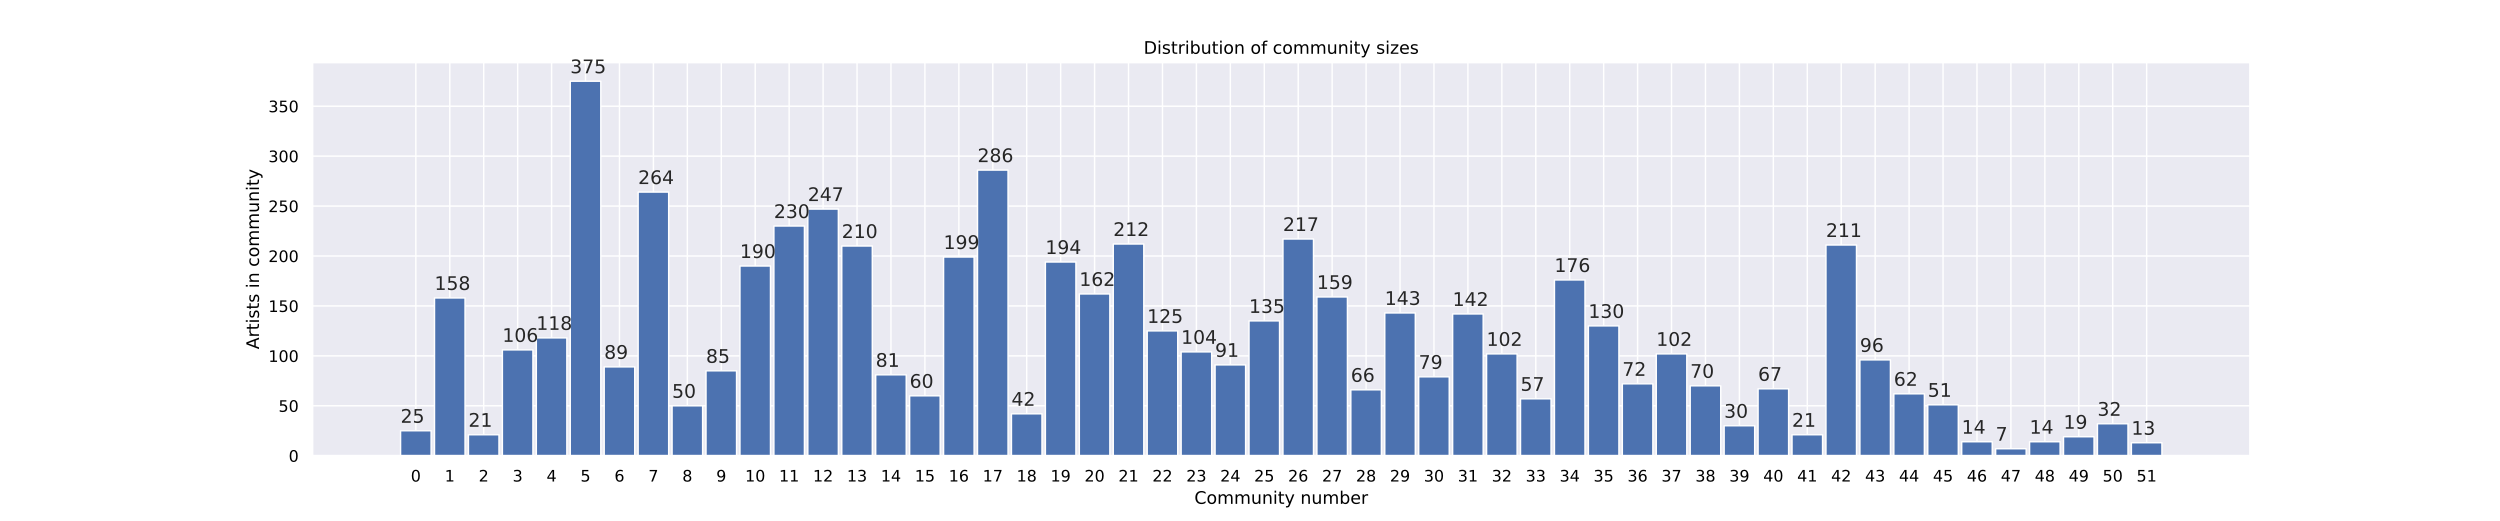 <?xml version="1.0" encoding="utf-8" standalone="no"?>
<!DOCTYPE svg PUBLIC "-//W3C//DTD SVG 1.1//EN"
  "http://www.w3.org/Graphics/SVG/1.1/DTD/svg11.dtd">
<!-- Created with matplotlib (https://matplotlib.org/) -->
<svg height="360pt" version="1.1" viewBox="0 0 1728 360" width="1728pt" xmlns="http://www.w3.org/2000/svg" xmlns:xlink="http://www.w3.org/1999/xlink">
 <defs>
  <style type="text/css">*{stroke-linecap:butt;stroke-linejoin:round;}</style>
 </defs>
 <g id="figure_1">
  <g id="patch_1">
   <path d="M 0 360 
L 1728 360 
L 1728 0 
L 0 0 
z
" style="fill:#ffffff;"/>
  </g>
  <g id="axes_1">
   <g id="patch_2">
    <path d="M 216 315 
L 1555.2 315 
L 1555.2 43.2 
L 216 43.2 
z
" style="fill:#eaeaf2;"/>
   </g>
   <g id="matplotlib.axis_1">
    <g id="xtick_1">
     <g id="line2d_1">
      <path clip-path="url(#p8383656004)" d="M 287.429 315 
L 287.429 43.2 
" style="fill:none;stroke:#ffffff;stroke-linecap:round;"/>
     </g>
     <g id="text_1">
      <!-- 0 -->
      <g transform="translate(283.929 332.858)scale(0.11 -0.11)">
       <defs>
        <path d="M 31.781 66.406 
Q 24.172 66.406 20.328 58.906 
Q 16.5 51.422 16.5 36.375 
Q 16.5 21.391 20.328 13.891 
Q 24.172 6.391 31.781 6.391 
Q 39.453 6.391 43.281 13.891 
Q 47.125 21.391 47.125 36.375 
Q 47.125 51.422 43.281 58.906 
Q 39.453 66.406 31.781 66.406 
z
M 31.781 74.219 
Q 44.047 74.219 50.516 64.516 
Q 56.984 54.828 56.984 36.375 
Q 56.984 17.969 50.516 8.266 
Q 44.047 -1.422 31.781 -1.422 
Q 19.531 -1.422 13.062 8.266 
Q 6.594 17.969 6.594 36.375 
Q 6.594 54.828 13.062 64.516 
Q 19.531 74.219 31.781 74.219 
z
" id="DejaVuSans-48"/>
       </defs>
       <use xlink:href="#DejaVuSans-48"/>
      </g>
     </g>
    </g>
    <g id="xtick_2">
     <g id="line2d_2">
      <path clip-path="url(#p8383656004)" d="M 310.886 315 
L 310.886 43.2 
" style="fill:none;stroke:#ffffff;stroke-linecap:round;"/>
     </g>
     <g id="text_2">
      <!-- 1 -->
      <g transform="translate(307.387 332.858)scale(0.11 -0.11)">
       <defs>
        <path d="M 12.406 8.297 
L 28.516 8.297 
L 28.516 63.922 
L 10.984 60.406 
L 10.984 69.391 
L 28.422 72.906 
L 38.281 72.906 
L 38.281 8.297 
L 54.391 8.297 
L 54.391 0 
L 12.406 0 
z
" id="DejaVuSans-49"/>
       </defs>
       <use xlink:href="#DejaVuSans-49"/>
      </g>
     </g>
    </g>
    <g id="xtick_3">
     <g id="line2d_3">
      <path clip-path="url(#p8383656004)" d="M 334.344 315 
L 334.344 43.2 
" style="fill:none;stroke:#ffffff;stroke-linecap:round;"/>
     </g>
     <g id="text_3">
      <!-- 2 -->
      <g transform="translate(330.845 332.858)scale(0.11 -0.11)">
       <defs>
        <path d="M 19.188 8.297 
L 53.609 8.297 
L 53.609 0 
L 7.328 0 
L 7.328 8.297 
Q 12.938 14.109 22.625 23.891 
Q 32.328 33.688 34.812 36.531 
Q 39.547 41.844 41.422 45.531 
Q 43.312 49.219 43.312 52.781 
Q 43.312 58.594 39.234 62.25 
Q 35.156 65.922 28.609 65.922 
Q 23.969 65.922 18.812 64.312 
Q 13.672 62.703 7.812 59.422 
L 7.812 69.391 
Q 13.766 71.781 18.938 73 
Q 24.125 74.219 28.422 74.219 
Q 39.75 74.219 46.484 68.547 
Q 53.219 62.891 53.219 53.422 
Q 53.219 48.922 51.531 44.891 
Q 49.859 40.875 45.406 35.406 
Q 44.188 33.984 37.641 27.219 
Q 31.109 20.453 19.188 8.297 
z
" id="DejaVuSans-50"/>
       </defs>
       <use xlink:href="#DejaVuSans-50"/>
      </g>
     </g>
    </g>
    <g id="xtick_4">
     <g id="line2d_4">
      <path clip-path="url(#p8383656004)" d="M 357.802 315 
L 357.802 43.2 
" style="fill:none;stroke:#ffffff;stroke-linecap:round;"/>
     </g>
     <g id="text_4">
      <!-- 3 -->
      <g transform="translate(354.302 332.858)scale(0.11 -0.11)">
       <defs>
        <path d="M 40.578 39.312 
Q 47.656 37.797 51.625 33 
Q 55.609 28.219 55.609 21.188 
Q 55.609 10.406 48.188 4.484 
Q 40.766 -1.422 27.094 -1.422 
Q 22.516 -1.422 17.656 -0.516 
Q 12.797 0.391 7.625 2.203 
L 7.625 11.719 
Q 11.719 9.328 16.594 8.109 
Q 21.484 6.891 26.812 6.891 
Q 36.078 6.891 40.938 10.547 
Q 45.797 14.203 45.797 21.188 
Q 45.797 27.641 41.281 31.266 
Q 36.766 34.906 28.719 34.906 
L 20.219 34.906 
L 20.219 43.016 
L 29.109 43.016 
Q 36.375 43.016 40.234 45.922 
Q 44.094 48.828 44.094 54.297 
Q 44.094 59.906 40.109 62.906 
Q 36.141 65.922 28.719 65.922 
Q 24.656 65.922 20.016 65.031 
Q 15.375 64.156 9.812 62.312 
L 9.812 71.094 
Q 15.438 72.656 20.344 73.438 
Q 25.25 74.219 29.594 74.219 
Q 40.828 74.219 47.359 69.109 
Q 53.906 64.016 53.906 55.328 
Q 53.906 49.266 50.438 45.094 
Q 46.969 40.922 40.578 39.312 
z
" id="DejaVuSans-51"/>
       </defs>
       <use xlink:href="#DejaVuSans-51"/>
      </g>
     </g>
    </g>
    <g id="xtick_5">
     <g id="line2d_5">
      <path clip-path="url(#p8383656004)" d="M 381.259 315 
L 381.259 43.2 
" style="fill:none;stroke:#ffffff;stroke-linecap:round;"/>
     </g>
     <g id="text_5">
      <!-- 4 -->
      <g transform="translate(377.76 332.858)scale(0.11 -0.11)">
       <defs>
        <path d="M 37.797 64.312 
L 12.891 25.391 
L 37.797 25.391 
z
M 35.203 72.906 
L 47.609 72.906 
L 47.609 25.391 
L 58.016 25.391 
L 58.016 17.188 
L 47.609 17.188 
L 47.609 0 
L 37.797 0 
L 37.797 17.188 
L 4.891 17.188 
L 4.891 26.703 
z
" id="DejaVuSans-52"/>
       </defs>
       <use xlink:href="#DejaVuSans-52"/>
      </g>
     </g>
    </g>
    <g id="xtick_6">
     <g id="line2d_6">
      <path clip-path="url(#p8383656004)" d="M 404.717 315 
L 404.717 43.2 
" style="fill:none;stroke:#ffffff;stroke-linecap:round;"/>
     </g>
     <g id="text_6">
      <!-- 5 -->
      <g transform="translate(401.218 332.858)scale(0.11 -0.11)">
       <defs>
        <path d="M 10.797 72.906 
L 49.516 72.906 
L 49.516 64.594 
L 19.828 64.594 
L 19.828 46.734 
Q 21.969 47.469 24.109 47.828 
Q 26.266 48.188 28.422 48.188 
Q 40.625 48.188 47.75 41.5 
Q 54.891 34.812 54.891 23.391 
Q 54.891 11.625 47.562 5.094 
Q 40.234 -1.422 26.906 -1.422 
Q 22.312 -1.422 17.547 -0.641 
Q 12.797 0.141 7.719 1.703 
L 7.719 11.625 
Q 12.109 9.234 16.797 8.062 
Q 21.484 6.891 26.703 6.891 
Q 35.156 6.891 40.078 11.328 
Q 45.016 15.766 45.016 23.391 
Q 45.016 31 40.078 35.438 
Q 35.156 39.891 26.703 39.891 
Q 22.75 39.891 18.812 39.016 
Q 14.891 38.141 10.797 36.281 
z
" id="DejaVuSans-53"/>
       </defs>
       <use xlink:href="#DejaVuSans-53"/>
      </g>
     </g>
    </g>
    <g id="xtick_7">
     <g id="line2d_7">
      <path clip-path="url(#p8383656004)" d="M 428.175 315 
L 428.175 43.2 
" style="fill:none;stroke:#ffffff;stroke-linecap:round;"/>
     </g>
     <g id="text_7">
      <!-- 6 -->
      <g transform="translate(424.676 332.858)scale(0.11 -0.11)">
       <defs>
        <path d="M 33.016 40.375 
Q 26.375 40.375 22.484 35.828 
Q 18.609 31.297 18.609 23.391 
Q 18.609 15.531 22.484 10.953 
Q 26.375 6.391 33.016 6.391 
Q 39.656 6.391 43.531 10.953 
Q 47.406 15.531 47.406 23.391 
Q 47.406 31.297 43.531 35.828 
Q 39.656 40.375 33.016 40.375 
z
M 52.594 71.297 
L 52.594 62.312 
Q 48.875 64.062 45.094 64.984 
Q 41.312 65.922 37.594 65.922 
Q 27.828 65.922 22.672 59.328 
Q 17.531 52.734 16.797 39.406 
Q 19.672 43.656 24.016 45.922 
Q 28.375 48.188 33.594 48.188 
Q 44.578 48.188 50.953 41.516 
Q 57.328 34.859 57.328 23.391 
Q 57.328 12.156 50.688 5.359 
Q 44.047 -1.422 33.016 -1.422 
Q 20.359 -1.422 13.672 8.266 
Q 6.984 17.969 6.984 36.375 
Q 6.984 53.656 15.188 63.938 
Q 23.391 74.219 37.203 74.219 
Q 40.922 74.219 44.703 73.484 
Q 48.484 72.75 52.594 71.297 
z
" id="DejaVuSans-54"/>
       </defs>
       <use xlink:href="#DejaVuSans-54"/>
      </g>
     </g>
    </g>
    <g id="xtick_8">
     <g id="line2d_8">
      <path clip-path="url(#p8383656004)" d="M 451.633 315 
L 451.633 43.2 
" style="fill:none;stroke:#ffffff;stroke-linecap:round;"/>
     </g>
     <g id="text_8">
      <!-- 7 -->
      <g transform="translate(448.133 332.858)scale(0.11 -0.11)">
       <defs>
        <path d="M 8.203 72.906 
L 55.078 72.906 
L 55.078 68.703 
L 28.609 0 
L 18.312 0 
L 43.219 64.594 
L 8.203 64.594 
z
" id="DejaVuSans-55"/>
       </defs>
       <use xlink:href="#DejaVuSans-55"/>
      </g>
     </g>
    </g>
    <g id="xtick_9">
     <g id="line2d_9">
      <path clip-path="url(#p8383656004)" d="M 475.09 315 
L 475.09 43.2 
" style="fill:none;stroke:#ffffff;stroke-linecap:round;"/>
     </g>
     <g id="text_9">
      <!-- 8 -->
      <g transform="translate(471.591 332.858)scale(0.11 -0.11)">
       <defs>
        <path d="M 31.781 34.625 
Q 24.75 34.625 20.719 30.859 
Q 16.703 27.094 16.703 20.516 
Q 16.703 13.922 20.719 10.156 
Q 24.75 6.391 31.781 6.391 
Q 38.812 6.391 42.859 10.172 
Q 46.922 13.969 46.922 20.516 
Q 46.922 27.094 42.891 30.859 
Q 38.875 34.625 31.781 34.625 
z
M 21.922 38.812 
Q 15.578 40.375 12.031 44.719 
Q 8.5 49.078 8.5 55.328 
Q 8.5 64.062 14.719 69.141 
Q 20.953 74.219 31.781 74.219 
Q 42.672 74.219 48.875 69.141 
Q 55.078 64.062 55.078 55.328 
Q 55.078 49.078 51.531 44.719 
Q 48 40.375 41.703 38.812 
Q 48.828 37.156 52.797 32.312 
Q 56.781 27.484 56.781 20.516 
Q 56.781 9.906 50.312 4.234 
Q 43.844 -1.422 31.781 -1.422 
Q 19.734 -1.422 13.25 4.234 
Q 6.781 9.906 6.781 20.516 
Q 6.781 27.484 10.781 32.312 
Q 14.797 37.156 21.922 38.812 
z
M 18.312 54.391 
Q 18.312 48.734 21.844 45.562 
Q 25.391 42.391 31.781 42.391 
Q 38.141 42.391 41.719 45.562 
Q 45.312 48.734 45.312 54.391 
Q 45.312 60.062 41.719 63.234 
Q 38.141 66.406 31.781 66.406 
Q 25.391 66.406 21.844 63.234 
Q 18.312 60.062 18.312 54.391 
z
" id="DejaVuSans-56"/>
       </defs>
       <use xlink:href="#DejaVuSans-56"/>
      </g>
     </g>
    </g>
    <g id="xtick_10">
     <g id="line2d_10">
      <path clip-path="url(#p8383656004)" d="M 498.548 315 
L 498.548 43.2 
" style="fill:none;stroke:#ffffff;stroke-linecap:round;"/>
     </g>
     <g id="text_10">
      <!-- 9 -->
      <g transform="translate(495.049 332.858)scale(0.11 -0.11)">
       <defs>
        <path d="M 10.984 1.516 
L 10.984 10.5 
Q 14.703 8.734 18.5 7.812 
Q 22.312 6.891 25.984 6.891 
Q 35.75 6.891 40.891 13.453 
Q 46.047 20.016 46.781 33.406 
Q 43.953 29.203 39.594 26.953 
Q 35.25 24.703 29.984 24.703 
Q 19.047 24.703 12.672 31.312 
Q 6.297 37.938 6.297 49.422 
Q 6.297 60.641 12.938 67.422 
Q 19.578 74.219 30.609 74.219 
Q 43.266 74.219 49.922 64.516 
Q 56.594 54.828 56.594 36.375 
Q 56.594 19.141 48.406 8.859 
Q 40.234 -1.422 26.422 -1.422 
Q 22.703 -1.422 18.891 -0.688 
Q 15.094 0.047 10.984 1.516 
z
M 30.609 32.422 
Q 37.25 32.422 41.125 36.953 
Q 45.016 41.5 45.016 49.422 
Q 45.016 57.281 41.125 61.844 
Q 37.25 66.406 30.609 66.406 
Q 23.969 66.406 20.094 61.844 
Q 16.219 57.281 16.219 49.422 
Q 16.219 41.5 20.094 36.953 
Q 23.969 32.422 30.609 32.422 
z
" id="DejaVuSans-57"/>
       </defs>
       <use xlink:href="#DejaVuSans-57"/>
      </g>
     </g>
    </g>
    <g id="xtick_11">
     <g id="line2d_11">
      <path clip-path="url(#p8383656004)" d="M 522.006 315 
L 522.006 43.2 
" style="fill:none;stroke:#ffffff;stroke-linecap:round;"/>
     </g>
     <g id="text_11">
      <!-- 10 -->
      <g transform="translate(515.007 332.858)scale(0.11 -0.11)">
       <use xlink:href="#DejaVuSans-49"/>
       <use x="63.623" xlink:href="#DejaVuSans-48"/>
      </g>
     </g>
    </g>
    <g id="xtick_12">
     <g id="line2d_12">
      <path clip-path="url(#p8383656004)" d="M 545.463 315 
L 545.463 43.2 
" style="fill:none;stroke:#ffffff;stroke-linecap:round;"/>
     </g>
     <g id="text_12">
      <!-- 11 -->
      <g transform="translate(538.465 332.858)scale(0.11 -0.11)">
       <use xlink:href="#DejaVuSans-49"/>
       <use x="63.623" xlink:href="#DejaVuSans-49"/>
      </g>
     </g>
    </g>
    <g id="xtick_13">
     <g id="line2d_13">
      <path clip-path="url(#p8383656004)" d="M 568.921 315 
L 568.921 43.2 
" style="fill:none;stroke:#ffffff;stroke-linecap:round;"/>
     </g>
     <g id="text_13">
      <!-- 12 -->
      <g transform="translate(561.922 332.858)scale(0.11 -0.11)">
       <use xlink:href="#DejaVuSans-49"/>
       <use x="63.623" xlink:href="#DejaVuSans-50"/>
      </g>
     </g>
    </g>
    <g id="xtick_14">
     <g id="line2d_14">
      <path clip-path="url(#p8383656004)" d="M 592.379 315 
L 592.379 43.2 
" style="fill:none;stroke:#ffffff;stroke-linecap:round;"/>
     </g>
     <g id="text_14">
      <!-- 13 -->
      <g transform="translate(585.38 332.858)scale(0.11 -0.11)">
       <use xlink:href="#DejaVuSans-49"/>
       <use x="63.623" xlink:href="#DejaVuSans-51"/>
      </g>
     </g>
    </g>
    <g id="xtick_15">
     <g id="line2d_15">
      <path clip-path="url(#p8383656004)" d="M 615.836 315 
L 615.836 43.2 
" style="fill:none;stroke:#ffffff;stroke-linecap:round;"/>
     </g>
     <g id="text_15">
      <!-- 14 -->
      <g transform="translate(608.838 332.858)scale(0.11 -0.11)">
       <use xlink:href="#DejaVuSans-49"/>
       <use x="63.623" xlink:href="#DejaVuSans-52"/>
      </g>
     </g>
    </g>
    <g id="xtick_16">
     <g id="line2d_16">
      <path clip-path="url(#p8383656004)" d="M 639.294 315 
L 639.294 43.2 
" style="fill:none;stroke:#ffffff;stroke-linecap:round;"/>
     </g>
     <g id="text_16">
      <!-- 15 -->
      <g transform="translate(632.295 332.858)scale(0.11 -0.11)">
       <use xlink:href="#DejaVuSans-49"/>
       <use x="63.623" xlink:href="#DejaVuSans-53"/>
      </g>
     </g>
    </g>
    <g id="xtick_17">
     <g id="line2d_17">
      <path clip-path="url(#p8383656004)" d="M 662.752 315 
L 662.752 43.2 
" style="fill:none;stroke:#ffffff;stroke-linecap:round;"/>
     </g>
     <g id="text_17">
      <!-- 16 -->
      <g transform="translate(655.753 332.858)scale(0.11 -0.11)">
       <use xlink:href="#DejaVuSans-49"/>
       <use x="63.623" xlink:href="#DejaVuSans-54"/>
      </g>
     </g>
    </g>
    <g id="xtick_18">
     <g id="line2d_18">
      <path clip-path="url(#p8383656004)" d="M 686.21 315 
L 686.21 43.2 
" style="fill:none;stroke:#ffffff;stroke-linecap:round;"/>
     </g>
     <g id="text_18">
      <!-- 17 -->
      <g transform="translate(679.211 332.858)scale(0.11 -0.11)">
       <use xlink:href="#DejaVuSans-49"/>
       <use x="63.623" xlink:href="#DejaVuSans-55"/>
      </g>
     </g>
    </g>
    <g id="xtick_19">
     <g id="line2d_19">
      <path clip-path="url(#p8383656004)" d="M 709.667 315 
L 709.667 43.2 
" style="fill:none;stroke:#ffffff;stroke-linecap:round;"/>
     </g>
     <g id="text_19">
      <!-- 18 -->
      <g transform="translate(702.669 332.858)scale(0.11 -0.11)">
       <use xlink:href="#DejaVuSans-49"/>
       <use x="63.623" xlink:href="#DejaVuSans-56"/>
      </g>
     </g>
    </g>
    <g id="xtick_20">
     <g id="line2d_20">
      <path clip-path="url(#p8383656004)" d="M 733.125 315 
L 733.125 43.2 
" style="fill:none;stroke:#ffffff;stroke-linecap:round;"/>
     </g>
     <g id="text_20">
      <!-- 19 -->
      <g transform="translate(726.126 332.858)scale(0.11 -0.11)">
       <use xlink:href="#DejaVuSans-49"/>
       <use x="63.623" xlink:href="#DejaVuSans-57"/>
      </g>
     </g>
    </g>
    <g id="xtick_21">
     <g id="line2d_21">
      <path clip-path="url(#p8383656004)" d="M 756.583 315 
L 756.583 43.2 
" style="fill:none;stroke:#ffffff;stroke-linecap:round;"/>
     </g>
     <g id="text_21">
      <!-- 20 -->
      <g transform="translate(749.584 332.858)scale(0.11 -0.11)">
       <use xlink:href="#DejaVuSans-50"/>
       <use x="63.623" xlink:href="#DejaVuSans-48"/>
      </g>
     </g>
    </g>
    <g id="xtick_22">
     <g id="line2d_22">
      <path clip-path="url(#p8383656004)" d="M 780.04 315 
L 780.04 43.2 
" style="fill:none;stroke:#ffffff;stroke-linecap:round;"/>
     </g>
     <g id="text_22">
      <!-- 21 -->
      <g transform="translate(773.042 332.858)scale(0.11 -0.11)">
       <use xlink:href="#DejaVuSans-50"/>
       <use x="63.623" xlink:href="#DejaVuSans-49"/>
      </g>
     </g>
    </g>
    <g id="xtick_23">
     <g id="line2d_23">
      <path clip-path="url(#p8383656004)" d="M 803.498 315 
L 803.498 43.2 
" style="fill:none;stroke:#ffffff;stroke-linecap:round;"/>
     </g>
     <g id="text_23">
      <!-- 22 -->
      <g transform="translate(796.499 332.858)scale(0.11 -0.11)">
       <use xlink:href="#DejaVuSans-50"/>
       <use x="63.623" xlink:href="#DejaVuSans-50"/>
      </g>
     </g>
    </g>
    <g id="xtick_24">
     <g id="line2d_24">
      <path clip-path="url(#p8383656004)" d="M 826.956 315 
L 826.956 43.2 
" style="fill:none;stroke:#ffffff;stroke-linecap:round;"/>
     </g>
     <g id="text_24">
      <!-- 23 -->
      <g transform="translate(819.957 332.858)scale(0.11 -0.11)">
       <use xlink:href="#DejaVuSans-50"/>
       <use x="63.623" xlink:href="#DejaVuSans-51"/>
      </g>
     </g>
    </g>
    <g id="xtick_25">
     <g id="line2d_25">
      <path clip-path="url(#p8383656004)" d="M 850.413 315 
L 850.413 43.2 
" style="fill:none;stroke:#ffffff;stroke-linecap:round;"/>
     </g>
     <g id="text_25">
      <!-- 24 -->
      <g transform="translate(843.415 332.858)scale(0.11 -0.11)">
       <use xlink:href="#DejaVuSans-50"/>
       <use x="63.623" xlink:href="#DejaVuSans-52"/>
      </g>
     </g>
    </g>
    <g id="xtick_26">
     <g id="line2d_26">
      <path clip-path="url(#p8383656004)" d="M 873.871 315 
L 873.871 43.2 
" style="fill:none;stroke:#ffffff;stroke-linecap:round;"/>
     </g>
     <g id="text_26">
      <!-- 25 -->
      <g transform="translate(866.872 332.858)scale(0.11 -0.11)">
       <use xlink:href="#DejaVuSans-50"/>
       <use x="63.623" xlink:href="#DejaVuSans-53"/>
      </g>
     </g>
    </g>
    <g id="xtick_27">
     <g id="line2d_27">
      <path clip-path="url(#p8383656004)" d="M 897.329 315 
L 897.329 43.2 
" style="fill:none;stroke:#ffffff;stroke-linecap:round;"/>
     </g>
     <g id="text_27">
      <!-- 26 -->
      <g transform="translate(890.33 332.858)scale(0.11 -0.11)">
       <use xlink:href="#DejaVuSans-50"/>
       <use x="63.623" xlink:href="#DejaVuSans-54"/>
      </g>
     </g>
    </g>
    <g id="xtick_28">
     <g id="line2d_28">
      <path clip-path="url(#p8383656004)" d="M 920.787 315 
L 920.787 43.2 
" style="fill:none;stroke:#ffffff;stroke-linecap:round;"/>
     </g>
     <g id="text_28">
      <!-- 27 -->
      <g transform="translate(913.788 332.858)scale(0.11 -0.11)">
       <use xlink:href="#DejaVuSans-50"/>
       <use x="63.623" xlink:href="#DejaVuSans-55"/>
      </g>
     </g>
    </g>
    <g id="xtick_29">
     <g id="line2d_29">
      <path clip-path="url(#p8383656004)" d="M 944.244 315 
L 944.244 43.2 
" style="fill:none;stroke:#ffffff;stroke-linecap:round;"/>
     </g>
     <g id="text_29">
      <!-- 28 -->
      <g transform="translate(937.245 332.858)scale(0.11 -0.11)">
       <use xlink:href="#DejaVuSans-50"/>
       <use x="63.623" xlink:href="#DejaVuSans-56"/>
      </g>
     </g>
    </g>
    <g id="xtick_30">
     <g id="line2d_30">
      <path clip-path="url(#p8383656004)" d="M 967.702 315 
L 967.702 43.2 
" style="fill:none;stroke:#ffffff;stroke-linecap:round;"/>
     </g>
     <g id="text_30">
      <!-- 29 -->
      <g transform="translate(960.703 332.858)scale(0.11 -0.11)">
       <use xlink:href="#DejaVuSans-50"/>
       <use x="63.623" xlink:href="#DejaVuSans-57"/>
      </g>
     </g>
    </g>
    <g id="xtick_31">
     <g id="line2d_31">
      <path clip-path="url(#p8383656004)" d="M 991.16 315 
L 991.16 43.2 
" style="fill:none;stroke:#ffffff;stroke-linecap:round;"/>
     </g>
     <g id="text_31">
      <!-- 30 -->
      <g transform="translate(984.161 332.858)scale(0.11 -0.11)">
       <use xlink:href="#DejaVuSans-51"/>
       <use x="63.623" xlink:href="#DejaVuSans-48"/>
      </g>
     </g>
    </g>
    <g id="xtick_32">
     <g id="line2d_32">
      <path clip-path="url(#p8383656004)" d="M 1014.617 315 
L 1014.617 43.2 
" style="fill:none;stroke:#ffffff;stroke-linecap:round;"/>
     </g>
     <g id="text_32">
      <!-- 31 -->
      <g transform="translate(1007.619 332.858)scale(0.11 -0.11)">
       <use xlink:href="#DejaVuSans-51"/>
       <use x="63.623" xlink:href="#DejaVuSans-49"/>
      </g>
     </g>
    </g>
    <g id="xtick_33">
     <g id="line2d_33">
      <path clip-path="url(#p8383656004)" d="M 1038.075 315 
L 1038.075 43.2 
" style="fill:none;stroke:#ffffff;stroke-linecap:round;"/>
     </g>
     <g id="text_33">
      <!-- 32 -->
      <g transform="translate(1031.076 332.858)scale(0.11 -0.11)">
       <use xlink:href="#DejaVuSans-51"/>
       <use x="63.623" xlink:href="#DejaVuSans-50"/>
      </g>
     </g>
    </g>
    <g id="xtick_34">
     <g id="line2d_34">
      <path clip-path="url(#p8383656004)" d="M 1061.533 315 
L 1061.533 43.2 
" style="fill:none;stroke:#ffffff;stroke-linecap:round;"/>
     </g>
     <g id="text_34">
      <!-- 33 -->
      <g transform="translate(1054.534 332.858)scale(0.11 -0.11)">
       <use xlink:href="#DejaVuSans-51"/>
       <use x="63.623" xlink:href="#DejaVuSans-51"/>
      </g>
     </g>
    </g>
    <g id="xtick_35">
     <g id="line2d_35">
      <path clip-path="url(#p8383656004)" d="M 1084.99 315 
L 1084.99 43.2 
" style="fill:none;stroke:#ffffff;stroke-linecap:round;"/>
     </g>
     <g id="text_35">
      <!-- 34 -->
      <g transform="translate(1077.992 332.858)scale(0.11 -0.11)">
       <use xlink:href="#DejaVuSans-51"/>
       <use x="63.623" xlink:href="#DejaVuSans-52"/>
      </g>
     </g>
    </g>
    <g id="xtick_36">
     <g id="line2d_36">
      <path clip-path="url(#p8383656004)" d="M 1108.448 315 
L 1108.448 43.2 
" style="fill:none;stroke:#ffffff;stroke-linecap:round;"/>
     </g>
     <g id="text_36">
      <!-- 35 -->
      <g transform="translate(1101.449 332.858)scale(0.11 -0.11)">
       <use xlink:href="#DejaVuSans-51"/>
       <use x="63.623" xlink:href="#DejaVuSans-53"/>
      </g>
     </g>
    </g>
    <g id="xtick_37">
     <g id="line2d_37">
      <path clip-path="url(#p8383656004)" d="M 1131.906 315 
L 1131.906 43.2 
" style="fill:none;stroke:#ffffff;stroke-linecap:round;"/>
     </g>
     <g id="text_37">
      <!-- 36 -->
      <g transform="translate(1124.907 332.858)scale(0.11 -0.11)">
       <use xlink:href="#DejaVuSans-51"/>
       <use x="63.623" xlink:href="#DejaVuSans-54"/>
      </g>
     </g>
    </g>
    <g id="xtick_38">
     <g id="line2d_38">
      <path clip-path="url(#p8383656004)" d="M 1155.364 315 
L 1155.364 43.2 
" style="fill:none;stroke:#ffffff;stroke-linecap:round;"/>
     </g>
     <g id="text_38">
      <!-- 37 -->
      <g transform="translate(1148.365 332.858)scale(0.11 -0.11)">
       <use xlink:href="#DejaVuSans-51"/>
       <use x="63.623" xlink:href="#DejaVuSans-55"/>
      </g>
     </g>
    </g>
    <g id="xtick_39">
     <g id="line2d_39">
      <path clip-path="url(#p8383656004)" d="M 1178.821 315 
L 1178.821 43.2 
" style="fill:none;stroke:#ffffff;stroke-linecap:round;"/>
     </g>
     <g id="text_39">
      <!-- 38 -->
      <g transform="translate(1171.822 332.858)scale(0.11 -0.11)">
       <use xlink:href="#DejaVuSans-51"/>
       <use x="63.623" xlink:href="#DejaVuSans-56"/>
      </g>
     </g>
    </g>
    <g id="xtick_40">
     <g id="line2d_40">
      <path clip-path="url(#p8383656004)" d="M 1202.279 315 
L 1202.279 43.2 
" style="fill:none;stroke:#ffffff;stroke-linecap:round;"/>
     </g>
     <g id="text_40">
      <!-- 39 -->
      <g transform="translate(1195.28 332.858)scale(0.11 -0.11)">
       <use xlink:href="#DejaVuSans-51"/>
       <use x="63.623" xlink:href="#DejaVuSans-57"/>
      </g>
     </g>
    </g>
    <g id="xtick_41">
     <g id="line2d_41">
      <path clip-path="url(#p8383656004)" d="M 1225.737 315 
L 1225.737 43.2 
" style="fill:none;stroke:#ffffff;stroke-linecap:round;"/>
     </g>
     <g id="text_41">
      <!-- 40 -->
      <g transform="translate(1218.738 332.858)scale(0.11 -0.11)">
       <use xlink:href="#DejaVuSans-52"/>
       <use x="63.623" xlink:href="#DejaVuSans-48"/>
      </g>
     </g>
    </g>
    <g id="xtick_42">
     <g id="line2d_42">
      <path clip-path="url(#p8383656004)" d="M 1249.194 315 
L 1249.194 43.2 
" style="fill:none;stroke:#ffffff;stroke-linecap:round;"/>
     </g>
     <g id="text_42">
      <!-- 41 -->
      <g transform="translate(1242.196 332.858)scale(0.11 -0.11)">
       <use xlink:href="#DejaVuSans-52"/>
       <use x="63.623" xlink:href="#DejaVuSans-49"/>
      </g>
     </g>
    </g>
    <g id="xtick_43">
     <g id="line2d_43">
      <path clip-path="url(#p8383656004)" d="M 1272.652 315 
L 1272.652 43.2 
" style="fill:none;stroke:#ffffff;stroke-linecap:round;"/>
     </g>
     <g id="text_43">
      <!-- 42 -->
      <g transform="translate(1265.653 332.858)scale(0.11 -0.11)">
       <use xlink:href="#DejaVuSans-52"/>
       <use x="63.623" xlink:href="#DejaVuSans-50"/>
      </g>
     </g>
    </g>
    <g id="xtick_44">
     <g id="line2d_44">
      <path clip-path="url(#p8383656004)" d="M 1296.11 315 
L 1296.11 43.2 
" style="fill:none;stroke:#ffffff;stroke-linecap:round;"/>
     </g>
     <g id="text_44">
      <!-- 43 -->
      <g transform="translate(1289.111 332.858)scale(0.11 -0.11)">
       <use xlink:href="#DejaVuSans-52"/>
       <use x="63.623" xlink:href="#DejaVuSans-51"/>
      </g>
     </g>
    </g>
    <g id="xtick_45">
     <g id="line2d_45">
      <path clip-path="url(#p8383656004)" d="M 1319.567 315 
L 1319.567 43.2 
" style="fill:none;stroke:#ffffff;stroke-linecap:round;"/>
     </g>
     <g id="text_45">
      <!-- 44 -->
      <g transform="translate(1312.569 332.858)scale(0.11 -0.11)">
       <use xlink:href="#DejaVuSans-52"/>
       <use x="63.623" xlink:href="#DejaVuSans-52"/>
      </g>
     </g>
    </g>
    <g id="xtick_46">
     <g id="line2d_46">
      <path clip-path="url(#p8383656004)" d="M 1343.025 315 
L 1343.025 43.2 
" style="fill:none;stroke:#ffffff;stroke-linecap:round;"/>
     </g>
     <g id="text_46">
      <!-- 45 -->
      <g transform="translate(1336.026 332.858)scale(0.11 -0.11)">
       <use xlink:href="#DejaVuSans-52"/>
       <use x="63.623" xlink:href="#DejaVuSans-53"/>
      </g>
     </g>
    </g>
    <g id="xtick_47">
     <g id="line2d_47">
      <path clip-path="url(#p8383656004)" d="M 1366.483 315 
L 1366.483 43.2 
" style="fill:none;stroke:#ffffff;stroke-linecap:round;"/>
     </g>
     <g id="text_47">
      <!-- 46 -->
      <g transform="translate(1359.484 332.858)scale(0.11 -0.11)">
       <use xlink:href="#DejaVuSans-52"/>
       <use x="63.623" xlink:href="#DejaVuSans-54"/>
      </g>
     </g>
    </g>
    <g id="xtick_48">
     <g id="line2d_48">
      <path clip-path="url(#p8383656004)" d="M 1389.941 315 
L 1389.941 43.2 
" style="fill:none;stroke:#ffffff;stroke-linecap:round;"/>
     </g>
     <g id="text_48">
      <!-- 47 -->
      <g transform="translate(1382.942 332.858)scale(0.11 -0.11)">
       <use xlink:href="#DejaVuSans-52"/>
       <use x="63.623" xlink:href="#DejaVuSans-55"/>
      </g>
     </g>
    </g>
    <g id="xtick_49">
     <g id="line2d_49">
      <path clip-path="url(#p8383656004)" d="M 1413.398 315 
L 1413.398 43.2 
" style="fill:none;stroke:#ffffff;stroke-linecap:round;"/>
     </g>
     <g id="text_49">
      <!-- 48 -->
      <g transform="translate(1406.399 332.858)scale(0.11 -0.11)">
       <use xlink:href="#DejaVuSans-52"/>
       <use x="63.623" xlink:href="#DejaVuSans-56"/>
      </g>
     </g>
    </g>
    <g id="xtick_50">
     <g id="line2d_50">
      <path clip-path="url(#p8383656004)" d="M 1436.856 315 
L 1436.856 43.2 
" style="fill:none;stroke:#ffffff;stroke-linecap:round;"/>
     </g>
     <g id="text_50">
      <!-- 49 -->
      <g transform="translate(1429.857 332.858)scale(0.11 -0.11)">
       <use xlink:href="#DejaVuSans-52"/>
       <use x="63.623" xlink:href="#DejaVuSans-57"/>
      </g>
     </g>
    </g>
    <g id="xtick_51">
     <g id="line2d_51">
      <path clip-path="url(#p8383656004)" d="M 1460.314 315 
L 1460.314 43.2 
" style="fill:none;stroke:#ffffff;stroke-linecap:round;"/>
     </g>
     <g id="text_51">
      <!-- 50 -->
      <g transform="translate(1453.315 332.858)scale(0.11 -0.11)">
       <use xlink:href="#DejaVuSans-53"/>
       <use x="63.623" xlink:href="#DejaVuSans-48"/>
      </g>
     </g>
    </g>
    <g id="xtick_52">
     <g id="line2d_52">
      <path clip-path="url(#p8383656004)" d="M 1483.771 315 
L 1483.771 43.2 
" style="fill:none;stroke:#ffffff;stroke-linecap:round;"/>
     </g>
     <g id="text_52">
      <!-- 51 -->
      <g transform="translate(1476.773 332.858)scale(0.11 -0.11)">
       <use xlink:href="#DejaVuSans-53"/>
       <use x="63.623" xlink:href="#DejaVuSans-49"/>
      </g>
     </g>
    </g>
    <g id="text_53">
     <!-- Community number -->
     <g transform="translate(825.551 348.264)scale(0.12 -0.12)">
      <defs>
       <path d="M 64.406 67.281 
L 64.406 56.891 
Q 59.422 61.531 53.781 63.812 
Q 48.141 66.109 41.797 66.109 
Q 29.297 66.109 22.656 58.469 
Q 16.016 50.828 16.016 36.375 
Q 16.016 21.969 22.656 14.328 
Q 29.297 6.688 41.797 6.688 
Q 48.141 6.688 53.781 8.984 
Q 59.422 11.281 64.406 15.922 
L 64.406 5.609 
Q 59.234 2.094 53.438 0.328 
Q 47.656 -1.422 41.219 -1.422 
Q 24.656 -1.422 15.125 8.703 
Q 5.609 18.844 5.609 36.375 
Q 5.609 53.953 15.125 64.078 
Q 24.656 74.219 41.219 74.219 
Q 47.75 74.219 53.531 72.484 
Q 59.328 70.75 64.406 67.281 
z
" id="DejaVuSans-67"/>
       <path d="M 30.609 48.391 
Q 23.391 48.391 19.188 42.75 
Q 14.984 37.109 14.984 27.297 
Q 14.984 17.484 19.156 11.844 
Q 23.344 6.203 30.609 6.203 
Q 37.797 6.203 41.984 11.859 
Q 46.188 17.531 46.188 27.297 
Q 46.188 37.016 41.984 42.703 
Q 37.797 48.391 30.609 48.391 
z
M 30.609 56 
Q 42.328 56 49.016 48.375 
Q 55.719 40.766 55.719 27.297 
Q 55.719 13.875 49.016 6.219 
Q 42.328 -1.422 30.609 -1.422 
Q 18.844 -1.422 12.172 6.219 
Q 5.516 13.875 5.516 27.297 
Q 5.516 40.766 12.172 48.375 
Q 18.844 56 30.609 56 
z
" id="DejaVuSans-111"/>
       <path d="M 52 44.188 
Q 55.375 50.25 60.062 53.125 
Q 64.75 56 71.094 56 
Q 79.641 56 84.281 50.016 
Q 88.922 44.047 88.922 33.016 
L 88.922 0 
L 79.891 0 
L 79.891 32.719 
Q 79.891 40.578 77.094 44.375 
Q 74.312 48.188 68.609 48.188 
Q 61.625 48.188 57.562 43.547 
Q 53.516 38.922 53.516 30.906 
L 53.516 0 
L 44.484 0 
L 44.484 32.719 
Q 44.484 40.625 41.703 44.406 
Q 38.922 48.188 33.109 48.188 
Q 26.219 48.188 22.156 43.531 
Q 18.109 38.875 18.109 30.906 
L 18.109 0 
L 9.078 0 
L 9.078 54.688 
L 18.109 54.688 
L 18.109 46.188 
Q 21.188 51.219 25.484 53.609 
Q 29.781 56 35.688 56 
Q 41.656 56 45.828 52.969 
Q 50 49.953 52 44.188 
z
" id="DejaVuSans-109"/>
       <path d="M 8.5 21.578 
L 8.5 54.688 
L 17.484 54.688 
L 17.484 21.922 
Q 17.484 14.156 20.5 10.266 
Q 23.531 6.391 29.594 6.391 
Q 36.859 6.391 41.078 11.031 
Q 45.312 15.672 45.312 23.688 
L 45.312 54.688 
L 54.297 54.688 
L 54.297 0 
L 45.312 0 
L 45.312 8.406 
Q 42.047 3.422 37.719 1 
Q 33.406 -1.422 27.688 -1.422 
Q 18.266 -1.422 13.375 4.438 
Q 8.5 10.297 8.5 21.578 
z
M 31.109 56 
z
" id="DejaVuSans-117"/>
       <path d="M 54.891 33.016 
L 54.891 0 
L 45.906 0 
L 45.906 32.719 
Q 45.906 40.484 42.875 44.328 
Q 39.844 48.188 33.797 48.188 
Q 26.516 48.188 22.312 43.547 
Q 18.109 38.922 18.109 30.906 
L 18.109 0 
L 9.078 0 
L 9.078 54.688 
L 18.109 54.688 
L 18.109 46.188 
Q 21.344 51.125 25.703 53.562 
Q 30.078 56 35.797 56 
Q 45.219 56 50.047 50.172 
Q 54.891 44.344 54.891 33.016 
z
" id="DejaVuSans-110"/>
       <path d="M 9.422 54.688 
L 18.406 54.688 
L 18.406 0 
L 9.422 0 
z
M 9.422 75.984 
L 18.406 75.984 
L 18.406 64.594 
L 9.422 64.594 
z
" id="DejaVuSans-105"/>
       <path d="M 18.312 70.219 
L 18.312 54.688 
L 36.812 54.688 
L 36.812 47.703 
L 18.312 47.703 
L 18.312 18.016 
Q 18.312 11.328 20.141 9.422 
Q 21.969 7.516 27.594 7.516 
L 36.812 7.516 
L 36.812 0 
L 27.594 0 
Q 17.188 0 13.234 3.875 
Q 9.281 7.766 9.281 18.016 
L 9.281 47.703 
L 2.688 47.703 
L 2.688 54.688 
L 9.281 54.688 
L 9.281 70.219 
z
" id="DejaVuSans-116"/>
       <path d="M 32.172 -5.078 
Q 28.375 -14.844 24.75 -17.812 
Q 21.141 -20.797 15.094 -20.797 
L 7.906 -20.797 
L 7.906 -13.281 
L 13.188 -13.281 
Q 16.891 -13.281 18.938 -11.516 
Q 21 -9.766 23.484 -3.219 
L 25.094 0.875 
L 2.984 54.688 
L 12.5 54.688 
L 29.594 11.922 
L 46.688 54.688 
L 56.203 54.688 
z
" id="DejaVuSans-121"/>
       <path id="DejaVuSans-32"/>
       <path d="M 48.688 27.297 
Q 48.688 37.203 44.609 42.844 
Q 40.531 48.484 33.406 48.484 
Q 26.266 48.484 22.188 42.844 
Q 18.109 37.203 18.109 27.297 
Q 18.109 17.391 22.188 11.75 
Q 26.266 6.109 33.406 6.109 
Q 40.531 6.109 44.609 11.75 
Q 48.688 17.391 48.688 27.297 
z
M 18.109 46.391 
Q 20.953 51.266 25.266 53.625 
Q 29.594 56 35.594 56 
Q 45.562 56 51.781 48.094 
Q 58.016 40.188 58.016 27.297 
Q 58.016 14.406 51.781 6.484 
Q 45.562 -1.422 35.594 -1.422 
Q 29.594 -1.422 25.266 0.953 
Q 20.953 3.328 18.109 8.203 
L 18.109 0 
L 9.078 0 
L 9.078 75.984 
L 18.109 75.984 
z
" id="DejaVuSans-98"/>
       <path d="M 56.203 29.594 
L 56.203 25.203 
L 14.891 25.203 
Q 15.484 15.922 20.484 11.062 
Q 25.484 6.203 34.422 6.203 
Q 39.594 6.203 44.453 7.469 
Q 49.312 8.734 54.109 11.281 
L 54.109 2.781 
Q 49.266 0.734 44.188 -0.344 
Q 39.109 -1.422 33.891 -1.422 
Q 20.797 -1.422 13.156 6.188 
Q 5.516 13.812 5.516 26.812 
Q 5.516 40.234 12.766 48.109 
Q 20.016 56 32.328 56 
Q 43.359 56 49.781 48.891 
Q 56.203 41.797 56.203 29.594 
z
M 47.219 32.234 
Q 47.125 39.594 43.094 43.984 
Q 39.062 48.391 32.422 48.391 
Q 24.906 48.391 20.391 44.141 
Q 15.875 39.891 15.188 32.172 
z
" id="DejaVuSans-101"/>
       <path d="M 41.109 46.297 
Q 39.594 47.172 37.812 47.578 
Q 36.031 48 33.891 48 
Q 26.266 48 22.188 43.047 
Q 18.109 38.094 18.109 28.812 
L 18.109 0 
L 9.078 0 
L 9.078 54.688 
L 18.109 54.688 
L 18.109 46.188 
Q 20.953 51.172 25.484 53.578 
Q 30.031 56 36.531 56 
Q 37.453 56 38.578 55.875 
Q 39.703 55.766 41.062 55.516 
z
" id="DejaVuSans-114"/>
      </defs>
      <use xlink:href="#DejaVuSans-67"/>
      <use x="69.824" xlink:href="#DejaVuSans-111"/>
      <use x="131.006" xlink:href="#DejaVuSans-109"/>
      <use x="228.418" xlink:href="#DejaVuSans-109"/>
      <use x="325.83" xlink:href="#DejaVuSans-117"/>
      <use x="389.209" xlink:href="#DejaVuSans-110"/>
      <use x="452.588" xlink:href="#DejaVuSans-105"/>
      <use x="480.371" xlink:href="#DejaVuSans-116"/>
      <use x="519.58" xlink:href="#DejaVuSans-121"/>
      <use x="578.76" xlink:href="#DejaVuSans-32"/>
      <use x="610.547" xlink:href="#DejaVuSans-110"/>
      <use x="673.926" xlink:href="#DejaVuSans-117"/>
      <use x="737.305" xlink:href="#DejaVuSans-109"/>
      <use x="834.717" xlink:href="#DejaVuSans-98"/>
      <use x="898.193" xlink:href="#DejaVuSans-101"/>
      <use x="959.717" xlink:href="#DejaVuSans-114"/>
     </g>
    </g>
   </g>
   <g id="matplotlib.axis_2">
    <g id="ytick_1">
     <g id="line2d_53">
      <path clip-path="url(#p8383656004)" d="M 216 315 
L 1555.2 315 
" style="fill:none;stroke:#ffffff;stroke-linecap:round;"/>
     </g>
     <g id="text_54">
      <!-- 0 -->
      <g transform="translate(199.501 319.179)scale(0.11 -0.11)">
       <use xlink:href="#DejaVuSans-48"/>
      </g>
     </g>
    </g>
    <g id="ytick_2">
     <g id="line2d_54">
      <path clip-path="url(#p8383656004)" d="M 216 280.486 
L 1555.2 280.486 
" style="fill:none;stroke:#ffffff;stroke-linecap:round;"/>
     </g>
     <g id="text_55">
      <!-- 50 -->
      <g transform="translate(192.502 284.665)scale(0.11 -0.11)">
       <use xlink:href="#DejaVuSans-53"/>
       <use x="63.623" xlink:href="#DejaVuSans-48"/>
      </g>
     </g>
    </g>
    <g id="ytick_3">
     <g id="line2d_55">
      <path clip-path="url(#p8383656004)" d="M 216 245.971 
L 1555.2 245.971 
" style="fill:none;stroke:#ffffff;stroke-linecap:round;"/>
     </g>
     <g id="text_56">
      <!-- 100 -->
      <g transform="translate(185.504 250.151)scale(0.11 -0.11)">
       <use xlink:href="#DejaVuSans-49"/>
       <use x="63.623" xlink:href="#DejaVuSans-48"/>
       <use x="127.246" xlink:href="#DejaVuSans-48"/>
      </g>
     </g>
    </g>
    <g id="ytick_4">
     <g id="line2d_56">
      <path clip-path="url(#p8383656004)" d="M 216 211.457 
L 1555.2 211.457 
" style="fill:none;stroke:#ffffff;stroke-linecap:round;"/>
     </g>
     <g id="text_57">
      <!-- 150 -->
      <g transform="translate(185.504 215.636)scale(0.11 -0.11)">
       <use xlink:href="#DejaVuSans-49"/>
       <use x="63.623" xlink:href="#DejaVuSans-53"/>
       <use x="127.246" xlink:href="#DejaVuSans-48"/>
      </g>
     </g>
    </g>
    <g id="ytick_5">
     <g id="line2d_57">
      <path clip-path="url(#p8383656004)" d="M 216 176.943 
L 1555.2 176.943 
" style="fill:none;stroke:#ffffff;stroke-linecap:round;"/>
     </g>
     <g id="text_58">
      <!-- 200 -->
      <g transform="translate(185.504 181.122)scale(0.11 -0.11)">
       <use xlink:href="#DejaVuSans-50"/>
       <use x="63.623" xlink:href="#DejaVuSans-48"/>
       <use x="127.246" xlink:href="#DejaVuSans-48"/>
      </g>
     </g>
    </g>
    <g id="ytick_6">
     <g id="line2d_58">
      <path clip-path="url(#p8383656004)" d="M 216 142.429 
L 1555.2 142.429 
" style="fill:none;stroke:#ffffff;stroke-linecap:round;"/>
     </g>
     <g id="text_59">
      <!-- 250 -->
      <g transform="translate(185.504 146.608)scale(0.11 -0.11)">
       <use xlink:href="#DejaVuSans-50"/>
       <use x="63.623" xlink:href="#DejaVuSans-53"/>
       <use x="127.246" xlink:href="#DejaVuSans-48"/>
      </g>
     </g>
    </g>
    <g id="ytick_7">
     <g id="line2d_59">
      <path clip-path="url(#p8383656004)" d="M 216 107.914 
L 1555.2 107.914 
" style="fill:none;stroke:#ffffff;stroke-linecap:round;"/>
     </g>
     <g id="text_60">
      <!-- 300 -->
      <g transform="translate(185.504 112.093)scale(0.11 -0.11)">
       <use xlink:href="#DejaVuSans-51"/>
       <use x="63.623" xlink:href="#DejaVuSans-48"/>
       <use x="127.246" xlink:href="#DejaVuSans-48"/>
      </g>
     </g>
    </g>
    <g id="ytick_8">
     <g id="line2d_60">
      <path clip-path="url(#p8383656004)" d="M 216 73.4 
L 1555.2 73.4 
" style="fill:none;stroke:#ffffff;stroke-linecap:round;"/>
     </g>
     <g id="text_61">
      <!-- 350 -->
      <g transform="translate(185.504 77.579)scale(0.11 -0.11)">
       <use xlink:href="#DejaVuSans-51"/>
       <use x="63.623" xlink:href="#DejaVuSans-53"/>
       <use x="127.246" xlink:href="#DejaVuSans-48"/>
      </g>
     </g>
    </g>
    <g id="text_62">
     <!-- Artists in community -->
     <g transform="translate(179.008 241.411)rotate(-90)scale(0.12 -0.12)">
      <defs>
       <path d="M 34.188 63.188 
L 20.797 26.906 
L 47.609 26.906 
z
M 28.609 72.906 
L 39.797 72.906 
L 67.578 0 
L 57.328 0 
L 50.688 18.703 
L 17.828 18.703 
L 11.188 0 
L 0.781 0 
z
" id="DejaVuSans-65"/>
       <path d="M 44.281 53.078 
L 44.281 44.578 
Q 40.484 46.531 36.375 47.5 
Q 32.281 48.484 27.875 48.484 
Q 21.188 48.484 17.844 46.438 
Q 14.5 44.391 14.5 40.281 
Q 14.5 37.156 16.891 35.375 
Q 19.281 33.594 26.516 31.984 
L 29.594 31.297 
Q 39.156 29.25 43.188 25.516 
Q 47.219 21.781 47.219 15.094 
Q 47.219 7.469 41.188 3.016 
Q 35.156 -1.422 24.609 -1.422 
Q 20.219 -1.422 15.453 -0.562 
Q 10.688 0.297 5.422 2 
L 5.422 11.281 
Q 10.406 8.688 15.234 7.391 
Q 20.062 6.109 24.812 6.109 
Q 31.156 6.109 34.562 8.281 
Q 37.984 10.453 37.984 14.406 
Q 37.984 18.062 35.516 20.016 
Q 33.062 21.969 24.703 23.781 
L 21.578 24.516 
Q 13.234 26.266 9.516 29.906 
Q 5.812 33.547 5.812 39.891 
Q 5.812 47.609 11.281 51.797 
Q 16.75 56 26.812 56 
Q 31.781 56 36.172 55.266 
Q 40.578 54.547 44.281 53.078 
z
" id="DejaVuSans-115"/>
       <path d="M 48.781 52.594 
L 48.781 44.188 
Q 44.969 46.297 41.141 47.344 
Q 37.312 48.391 33.406 48.391 
Q 24.656 48.391 19.812 42.844 
Q 14.984 37.312 14.984 27.297 
Q 14.984 17.281 19.812 11.734 
Q 24.656 6.203 33.406 6.203 
Q 37.312 6.203 41.141 7.25 
Q 44.969 8.297 48.781 10.406 
L 48.781 2.094 
Q 45.016 0.344 40.984 -0.531 
Q 36.969 -1.422 32.422 -1.422 
Q 20.062 -1.422 12.781 6.344 
Q 5.516 14.109 5.516 27.297 
Q 5.516 40.672 12.859 48.328 
Q 20.219 56 33.016 56 
Q 37.156 56 41.109 55.141 
Q 45.062 54.297 48.781 52.594 
z
" id="DejaVuSans-99"/>
      </defs>
      <use xlink:href="#DejaVuSans-65"/>
      <use x="68.408" xlink:href="#DejaVuSans-114"/>
      <use x="109.521" xlink:href="#DejaVuSans-116"/>
      <use x="148.73" xlink:href="#DejaVuSans-105"/>
      <use x="176.514" xlink:href="#DejaVuSans-115"/>
      <use x="228.613" xlink:href="#DejaVuSans-116"/>
      <use x="267.822" xlink:href="#DejaVuSans-115"/>
      <use x="319.922" xlink:href="#DejaVuSans-32"/>
      <use x="351.709" xlink:href="#DejaVuSans-105"/>
      <use x="379.492" xlink:href="#DejaVuSans-110"/>
      <use x="442.871" xlink:href="#DejaVuSans-32"/>
      <use x="474.658" xlink:href="#DejaVuSans-99"/>
      <use x="529.639" xlink:href="#DejaVuSans-111"/>
      <use x="590.82" xlink:href="#DejaVuSans-109"/>
      <use x="688.232" xlink:href="#DejaVuSans-109"/>
      <use x="785.645" xlink:href="#DejaVuSans-117"/>
      <use x="849.023" xlink:href="#DejaVuSans-110"/>
      <use x="912.402" xlink:href="#DejaVuSans-105"/>
      <use x="940.186" xlink:href="#DejaVuSans-116"/>
      <use x="979.395" xlink:href="#DejaVuSans-121"/>
     </g>
    </g>
   </g>
   <g id="patch_3">
    <path clip-path="url(#p8383656004)" d="M 276.873 315 
L 297.985 315 
L 297.985 297.743 
L 276.873 297.743 
z
" style="fill:#4c72b0;stroke:#ffffff;stroke-linejoin:miter;"/>
   </g>
   <g id="patch_4">
    <path clip-path="url(#p8383656004)" d="M 300.33 315 
L 321.442 315 
L 321.442 205.935 
L 300.33 205.935 
z
" style="fill:#4c72b0;stroke:#ffffff;stroke-linejoin:miter;"/>
   </g>
   <g id="patch_5">
    <path clip-path="url(#p8383656004)" d="M 323.788 315 
L 344.9 315 
L 344.9 300.504 
L 323.788 300.504 
z
" style="fill:#4c72b0;stroke:#ffffff;stroke-linejoin:miter;"/>
   </g>
   <g id="patch_6">
    <path clip-path="url(#p8383656004)" d="M 347.246 315 
L 368.358 315 
L 368.358 241.83 
L 347.246 241.83 
z
" style="fill:#4c72b0;stroke:#ffffff;stroke-linejoin:miter;"/>
   </g>
   <g id="patch_7">
    <path clip-path="url(#p8383656004)" d="M 370.704 315 
L 391.815 315 
L 391.815 233.546 
L 370.704 233.546 
z
" style="fill:#4c72b0;stroke:#ffffff;stroke-linejoin:miter;"/>
   </g>
   <g id="patch_8">
    <path clip-path="url(#p8383656004)" d="M 394.161 315 
L 415.273 315 
L 415.273 56.143 
L 394.161 56.143 
z
" style="fill:#4c72b0;stroke:#ffffff;stroke-linejoin:miter;"/>
   </g>
   <g id="patch_9">
    <path clip-path="url(#p8383656004)" d="M 417.619 315 
L 438.731 315 
L 438.731 253.565 
L 417.619 253.565 
z
" style="fill:#4c72b0;stroke:#ffffff;stroke-linejoin:miter;"/>
   </g>
   <g id="patch_10">
    <path clip-path="url(#p8383656004)" d="M 441.077 315 
L 462.189 315 
L 462.189 132.765 
L 441.077 132.765 
z
" style="fill:#4c72b0;stroke:#ffffff;stroke-linejoin:miter;"/>
   </g>
   <g id="patch_11">
    <path clip-path="url(#p8383656004)" d="M 464.534 315 
L 485.646 315 
L 485.646 280.486 
L 464.534 280.486 
z
" style="fill:#4c72b0;stroke:#ffffff;stroke-linejoin:miter;"/>
   </g>
   <g id="patch_12">
    <path clip-path="url(#p8383656004)" d="M 487.992 315 
L 509.104 315 
L 509.104 256.326 
L 487.992 256.326 
z
" style="fill:#4c72b0;stroke:#ffffff;stroke-linejoin:miter;"/>
   </g>
   <g id="patch_13">
    <path clip-path="url(#p8383656004)" d="M 511.45 315 
L 532.562 315 
L 532.562 183.846 
L 511.45 183.846 
z
" style="fill:#4c72b0;stroke:#ffffff;stroke-linejoin:miter;"/>
   </g>
   <g id="patch_14">
    <path clip-path="url(#p8383656004)" d="M 534.907 315 
L 556.019 315 
L 556.019 156.234 
L 534.907 156.234 
z
" style="fill:#4c72b0;stroke:#ffffff;stroke-linejoin:miter;"/>
   </g>
   <g id="patch_15">
    <path clip-path="url(#p8383656004)" d="M 558.365 315 
L 579.477 315 
L 579.477 144.499 
L 558.365 144.499 
z
" style="fill:#4c72b0;stroke:#ffffff;stroke-linejoin:miter;"/>
   </g>
   <g id="patch_16">
    <path clip-path="url(#p8383656004)" d="M 581.823 315 
L 602.935 315 
L 602.935 170.04 
L 581.823 170.04 
z
" style="fill:#4c72b0;stroke:#ffffff;stroke-linejoin:miter;"/>
   </g>
   <g id="patch_17">
    <path clip-path="url(#p8383656004)" d="M 605.281 315 
L 626.392 315 
L 626.392 259.087 
L 605.281 259.087 
z
" style="fill:#4c72b0;stroke:#ffffff;stroke-linejoin:miter;"/>
   </g>
   <g id="patch_18">
    <path clip-path="url(#p8383656004)" d="M 628.738 315 
L 649.85 315 
L 649.85 273.583 
L 628.738 273.583 
z
" style="fill:#4c72b0;stroke:#ffffff;stroke-linejoin:miter;"/>
   </g>
   <g id="patch_19">
    <path clip-path="url(#p8383656004)" d="M 652.196 315 
L 673.308 315 
L 673.308 177.633 
L 652.196 177.633 
z
" style="fill:#4c72b0;stroke:#ffffff;stroke-linejoin:miter;"/>
   </g>
   <g id="patch_20">
    <path clip-path="url(#p8383656004)" d="M 675.654 315 
L 696.766 315 
L 696.766 117.578 
L 675.654 117.578 
z
" style="fill:#4c72b0;stroke:#ffffff;stroke-linejoin:miter;"/>
   </g>
   <g id="patch_21">
    <path clip-path="url(#p8383656004)" d="M 699.111 315 
L 720.223 315 
L 720.223 286.008 
L 699.111 286.008 
z
" style="fill:#4c72b0;stroke:#ffffff;stroke-linejoin:miter;"/>
   </g>
   <g id="patch_22">
    <path clip-path="url(#p8383656004)" d="M 722.569 315 
L 743.681 315 
L 743.681 181.085 
L 722.569 181.085 
z
" style="fill:#4c72b0;stroke:#ffffff;stroke-linejoin:miter;"/>
   </g>
   <g id="patch_23">
    <path clip-path="url(#p8383656004)" d="M 746.027 315 
L 767.139 315 
L 767.139 203.174 
L 746.027 203.174 
z
" style="fill:#4c72b0;stroke:#ffffff;stroke-linejoin:miter;"/>
   </g>
   <g id="patch_24">
    <path clip-path="url(#p8383656004)" d="M 769.484 315 
L 790.596 315 
L 790.596 168.659 
L 769.484 168.659 
z
" style="fill:#4c72b0;stroke:#ffffff;stroke-linejoin:miter;"/>
   </g>
   <g id="patch_25">
    <path clip-path="url(#p8383656004)" d="M 792.942 315 
L 814.054 315 
L 814.054 228.714 
L 792.942 228.714 
z
" style="fill:#4c72b0;stroke:#ffffff;stroke-linejoin:miter;"/>
   </g>
   <g id="patch_26">
    <path clip-path="url(#p8383656004)" d="M 816.4 315 
L 837.512 315 
L 837.512 243.21 
L 816.4 243.21 
z
" style="fill:#4c72b0;stroke:#ffffff;stroke-linejoin:miter;"/>
   </g>
   <g id="patch_27">
    <path clip-path="url(#p8383656004)" d="M 839.857 315 
L 860.969 315 
L 860.969 252.184 
L 839.857 252.184 
z
" style="fill:#4c72b0;stroke:#ffffff;stroke-linejoin:miter;"/>
   </g>
   <g id="patch_28">
    <path clip-path="url(#p8383656004)" d="M 863.315 315 
L 884.427 315 
L 884.427 221.811 
L 863.315 221.811 
z
" style="fill:#4c72b0;stroke:#ffffff;stroke-linejoin:miter;"/>
   </g>
   <g id="patch_29">
    <path clip-path="url(#p8383656004)" d="M 886.773 315 
L 907.885 315 
L 907.885 165.208 
L 886.773 165.208 
z
" style="fill:#4c72b0;stroke:#ffffff;stroke-linejoin:miter;"/>
   </g>
   <g id="patch_30">
    <path clip-path="url(#p8383656004)" d="M 910.231 315 
L 931.343 315 
L 931.343 205.245 
L 910.231 205.245 
z
" style="fill:#4c72b0;stroke:#ffffff;stroke-linejoin:miter;"/>
   </g>
   <g id="patch_31">
    <path clip-path="url(#p8383656004)" d="M 933.688 315 
L 954.8 315 
L 954.8 269.441 
L 933.688 269.441 
z
" style="fill:#4c72b0;stroke:#ffffff;stroke-linejoin:miter;"/>
   </g>
   <g id="patch_32">
    <path clip-path="url(#p8383656004)" d="M 957.146 315 
L 978.258 315 
L 978.258 216.289 
L 957.146 216.289 
z
" style="fill:#4c72b0;stroke:#ffffff;stroke-linejoin:miter;"/>
   </g>
   <g id="patch_33">
    <path clip-path="url(#p8383656004)" d="M 980.604 315 
L 1001.716 315 
L 1001.716 260.467 
L 980.604 260.467 
z
" style="fill:#4c72b0;stroke:#ffffff;stroke-linejoin:miter;"/>
   </g>
   <g id="patch_34">
    <path clip-path="url(#p8383656004)" d="M 1004.061 315 
L 1025.173 315 
L 1025.173 216.979 
L 1004.061 216.979 
z
" style="fill:#4c72b0;stroke:#ffffff;stroke-linejoin:miter;"/>
   </g>
   <g id="patch_35">
    <path clip-path="url(#p8383656004)" d="M 1027.519 315 
L 1048.631 315 
L 1048.631 244.591 
L 1027.519 244.591 
z
" style="fill:#4c72b0;stroke:#ffffff;stroke-linejoin:miter;"/>
   </g>
   <g id="patch_36">
    <path clip-path="url(#p8383656004)" d="M 1050.977 315 
L 1072.089 315 
L 1072.089 275.654 
L 1050.977 275.654 
z
" style="fill:#4c72b0;stroke:#ffffff;stroke-linejoin:miter;"/>
   </g>
   <g id="patch_37">
    <path clip-path="url(#p8383656004)" d="M 1074.434 315 
L 1095.546 315 
L 1095.546 193.51 
L 1074.434 193.51 
z
" style="fill:#4c72b0;stroke:#ffffff;stroke-linejoin:miter;"/>
   </g>
   <g id="patch_38">
    <path clip-path="url(#p8383656004)" d="M 1097.892 315 
L 1119.004 315 
L 1119.004 225.263 
L 1097.892 225.263 
z
" style="fill:#4c72b0;stroke:#ffffff;stroke-linejoin:miter;"/>
   </g>
   <g id="patch_39">
    <path clip-path="url(#p8383656004)" d="M 1121.35 315 
L 1142.462 315 
L 1142.462 265.299 
L 1121.35 265.299 
z
" style="fill:#4c72b0;stroke:#ffffff;stroke-linejoin:miter;"/>
   </g>
   <g id="patch_40">
    <path clip-path="url(#p8383656004)" d="M 1144.808 315 
L 1165.919 315 
L 1165.919 244.591 
L 1144.808 244.591 
z
" style="fill:#4c72b0;stroke:#ffffff;stroke-linejoin:miter;"/>
   </g>
   <g id="patch_41">
    <path clip-path="url(#p8383656004)" d="M 1168.265 315 
L 1189.377 315 
L 1189.377 266.68 
L 1168.265 266.68 
z
" style="fill:#4c72b0;stroke:#ffffff;stroke-linejoin:miter;"/>
   </g>
   <g id="patch_42">
    <path clip-path="url(#p8383656004)" d="M 1191.723 315 
L 1212.835 315 
L 1212.835 294.291 
L 1191.723 294.291 
z
" style="fill:#4c72b0;stroke:#ffffff;stroke-linejoin:miter;"/>
   </g>
   <g id="patch_43">
    <path clip-path="url(#p8383656004)" d="M 1215.181 315 
L 1236.293 315 
L 1236.293 268.751 
L 1215.181 268.751 
z
" style="fill:#4c72b0;stroke:#ffffff;stroke-linejoin:miter;"/>
   </g>
   <g id="patch_44">
    <path clip-path="url(#p8383656004)" d="M 1238.638 315 
L 1259.75 315 
L 1259.75 300.504 
L 1238.638 300.504 
z
" style="fill:#4c72b0;stroke:#ffffff;stroke-linejoin:miter;"/>
   </g>
   <g id="patch_45">
    <path clip-path="url(#p8383656004)" d="M 1262.096 315 
L 1283.208 315 
L 1283.208 169.35 
L 1262.096 169.35 
z
" style="fill:#4c72b0;stroke:#ffffff;stroke-linejoin:miter;"/>
   </g>
   <g id="patch_46">
    <path clip-path="url(#p8383656004)" d="M 1285.554 315 
L 1306.666 315 
L 1306.666 248.733 
L 1285.554 248.733 
z
" style="fill:#4c72b0;stroke:#ffffff;stroke-linejoin:miter;"/>
   </g>
   <g id="patch_47">
    <path clip-path="url(#p8383656004)" d="M 1309.011 315 
L 1330.123 315 
L 1330.123 272.202 
L 1309.011 272.202 
z
" style="fill:#4c72b0;stroke:#ffffff;stroke-linejoin:miter;"/>
   </g>
   <g id="patch_48">
    <path clip-path="url(#p8383656004)" d="M 1332.469 315 
L 1353.581 315 
L 1353.581 279.795 
L 1332.469 279.795 
z
" style="fill:#4c72b0;stroke:#ffffff;stroke-linejoin:miter;"/>
   </g>
   <g id="patch_49">
    <path clip-path="url(#p8383656004)" d="M 1355.927 315 
L 1377.039 315 
L 1377.039 305.336 
L 1355.927 305.336 
z
" style="fill:#4c72b0;stroke:#ffffff;stroke-linejoin:miter;"/>
   </g>
   <g id="patch_50">
    <path clip-path="url(#p8383656004)" d="M 1379.385 315 
L 1400.496 315 
L 1400.496 310.168 
L 1379.385 310.168 
z
" style="fill:#4c72b0;stroke:#ffffff;stroke-linejoin:miter;"/>
   </g>
   <g id="patch_51">
    <path clip-path="url(#p8383656004)" d="M 1402.842 315 
L 1423.954 315 
L 1423.954 305.336 
L 1402.842 305.336 
z
" style="fill:#4c72b0;stroke:#ffffff;stroke-linejoin:miter;"/>
   </g>
   <g id="patch_52">
    <path clip-path="url(#p8383656004)" d="M 1426.3 315 
L 1447.412 315 
L 1447.412 301.885 
L 1426.3 301.885 
z
" style="fill:#4c72b0;stroke:#ffffff;stroke-linejoin:miter;"/>
   </g>
   <g id="patch_53">
    <path clip-path="url(#p8383656004)" d="M 1449.758 315 
L 1470.87 315 
L 1470.87 292.911 
L 1449.758 292.911 
z
" style="fill:#4c72b0;stroke:#ffffff;stroke-linejoin:miter;"/>
   </g>
   <g id="patch_54">
    <path clip-path="url(#p8383656004)" d="M 1473.215 315 
L 1494.327 315 
L 1494.327 306.026 
L 1473.215 306.026 
z
" style="fill:#4c72b0;stroke:#ffffff;stroke-linejoin:miter;"/>
   </g>
   <g id="patch_55">
    <path d="M 216 315 
L 216 43.2 
" style="fill:none;stroke:#ffffff;stroke-linecap:square;stroke-linejoin:miter;stroke-width:1.25;"/>
   </g>
   <g id="patch_56">
    <path d="M 1555.2 315 
L 1555.2 43.2 
" style="fill:none;stroke:#ffffff;stroke-linecap:square;stroke-linejoin:miter;stroke-width:1.25;"/>
   </g>
   <g id="patch_57">
    <path d="M 216 315 
L 1555.2 315 
" style="fill:none;stroke:#ffffff;stroke-linecap:square;stroke-linejoin:miter;stroke-width:1.25;"/>
   </g>
   <g id="patch_58">
    <path d="M 216 43.2 
L 1555.2 43.2 
" style="fill:none;stroke:#ffffff;stroke-linecap:square;stroke-linejoin:miter;stroke-width:1.25;"/>
   </g>
   <g id="text_63">
    <!-- 25 -->
    <g style="fill:#262626;" transform="translate(276.873 292.221)scale(0.13 -0.13)">
     <use xlink:href="#DejaVuSans-50"/>
     <use x="63.623" xlink:href="#DejaVuSans-53"/>
    </g>
   </g>
   <g id="text_64">
    <!-- 158 -->
    <g style="fill:#262626;" transform="translate(300.33 200.413)scale(0.13 -0.13)">
     <use xlink:href="#DejaVuSans-49"/>
     <use x="63.623" xlink:href="#DejaVuSans-53"/>
     <use x="127.246" xlink:href="#DejaVuSans-56"/>
    </g>
   </g>
   <g id="text_65">
    <!-- 21 -->
    <g style="fill:#262626;" transform="translate(323.788 294.982)scale(0.13 -0.13)">
     <use xlink:href="#DejaVuSans-50"/>
     <use x="63.623" xlink:href="#DejaVuSans-49"/>
    </g>
   </g>
   <g id="text_66">
    <!-- 106 -->
    <g style="fill:#262626;" transform="translate(347.246 236.307)scale(0.13 -0.13)">
     <use xlink:href="#DejaVuSans-49"/>
     <use x="63.623" xlink:href="#DejaVuSans-48"/>
     <use x="127.246" xlink:href="#DejaVuSans-54"/>
    </g>
   </g>
   <g id="text_67">
    <!-- 118 -->
    <g style="fill:#262626;" transform="translate(370.704 228.024)scale(0.13 -0.13)">
     <use xlink:href="#DejaVuSans-49"/>
     <use x="63.623" xlink:href="#DejaVuSans-49"/>
     <use x="127.246" xlink:href="#DejaVuSans-56"/>
    </g>
   </g>
   <g id="text_68">
    <!-- 375 -->
    <g style="fill:#262626;" transform="translate(394.161 50.621)scale(0.13 -0.13)">
     <use xlink:href="#DejaVuSans-51"/>
     <use x="63.623" xlink:href="#DejaVuSans-55"/>
     <use x="127.246" xlink:href="#DejaVuSans-53"/>
    </g>
   </g>
   <g id="text_69">
    <!-- 89 -->
    <g style="fill:#262626;" transform="translate(417.619 248.042)scale(0.13 -0.13)">
     <use xlink:href="#DejaVuSans-56"/>
     <use x="63.623" xlink:href="#DejaVuSans-57"/>
    </g>
   </g>
   <g id="text_70">
    <!-- 264 -->
    <g style="fill:#262626;" transform="translate(441.077 127.242)scale(0.13 -0.13)">
     <use xlink:href="#DejaVuSans-50"/>
     <use x="63.623" xlink:href="#DejaVuSans-54"/>
     <use x="127.246" xlink:href="#DejaVuSans-52"/>
    </g>
   </g>
   <g id="text_71">
    <!-- 50 -->
    <g style="fill:#262626;" transform="translate(464.534 274.963)scale(0.13 -0.13)">
     <use xlink:href="#DejaVuSans-53"/>
     <use x="63.623" xlink:href="#DejaVuSans-48"/>
    </g>
   </g>
   <g id="text_72">
    <!-- 85 -->
    <g style="fill:#262626;" transform="translate(487.992 250.803)scale(0.13 -0.13)">
     <use xlink:href="#DejaVuSans-56"/>
     <use x="63.623" xlink:href="#DejaVuSans-53"/>
    </g>
   </g>
   <g id="text_73">
    <!-- 190 -->
    <g style="fill:#262626;" transform="translate(511.45 178.323)scale(0.13 -0.13)">
     <use xlink:href="#DejaVuSans-49"/>
     <use x="63.623" xlink:href="#DejaVuSans-57"/>
     <use x="127.246" xlink:href="#DejaVuSans-48"/>
    </g>
   </g>
   <g id="text_74">
    <!-- 230 -->
    <g style="fill:#262626;" transform="translate(534.907 150.712)scale(0.13 -0.13)">
     <use xlink:href="#DejaVuSans-50"/>
     <use x="63.623" xlink:href="#DejaVuSans-51"/>
     <use x="127.246" xlink:href="#DejaVuSans-48"/>
    </g>
   </g>
   <g id="text_75">
    <!-- 247 -->
    <g style="fill:#262626;" transform="translate(558.365 138.977)scale(0.13 -0.13)">
     <use xlink:href="#DejaVuSans-50"/>
     <use x="63.623" xlink:href="#DejaVuSans-52"/>
     <use x="127.246" xlink:href="#DejaVuSans-55"/>
    </g>
   </g>
   <g id="text_76">
    <!-- 210 -->
    <g style="fill:#262626;" transform="translate(581.823 164.518)scale(0.13 -0.13)">
     <use xlink:href="#DejaVuSans-50"/>
     <use x="63.623" xlink:href="#DejaVuSans-49"/>
     <use x="127.246" xlink:href="#DejaVuSans-48"/>
    </g>
   </g>
   <g id="text_77">
    <!-- 81 -->
    <g style="fill:#262626;" transform="translate(605.281 253.565)scale(0.13 -0.13)">
     <use xlink:href="#DejaVuSans-56"/>
     <use x="63.623" xlink:href="#DejaVuSans-49"/>
    </g>
   </g>
   <g id="text_78">
    <!-- 60 -->
    <g style="fill:#262626;" transform="translate(628.738 268.061)scale(0.13 -0.13)">
     <use xlink:href="#DejaVuSans-54"/>
     <use x="63.623" xlink:href="#DejaVuSans-48"/>
    </g>
   </g>
   <g id="text_79">
    <!-- 199 -->
    <g style="fill:#262626;" transform="translate(652.196 172.111)scale(0.13 -0.13)">
     <use xlink:href="#DejaVuSans-49"/>
     <use x="63.623" xlink:href="#DejaVuSans-57"/>
     <use x="127.246" xlink:href="#DejaVuSans-57"/>
    </g>
   </g>
   <g id="text_80">
    <!-- 286 -->
    <g style="fill:#262626;" transform="translate(675.654 112.056)scale(0.13 -0.13)">
     <use xlink:href="#DejaVuSans-50"/>
     <use x="63.623" xlink:href="#DejaVuSans-56"/>
     <use x="127.246" xlink:href="#DejaVuSans-54"/>
    </g>
   </g>
   <g id="text_81">
    <!-- 42 -->
    <g style="fill:#262626;" transform="translate(699.111 280.486)scale(0.13 -0.13)">
     <use xlink:href="#DejaVuSans-52"/>
     <use x="63.623" xlink:href="#DejaVuSans-50"/>
    </g>
   </g>
   <g id="text_82">
    <!-- 194 -->
    <g style="fill:#262626;" transform="translate(722.569 175.562)scale(0.13 -0.13)">
     <use xlink:href="#DejaVuSans-49"/>
     <use x="63.623" xlink:href="#DejaVuSans-57"/>
     <use x="127.246" xlink:href="#DejaVuSans-52"/>
    </g>
   </g>
   <g id="text_83">
    <!-- 162 -->
    <g style="fill:#262626;" transform="translate(746.027 197.651)scale(0.13 -0.13)">
     <use xlink:href="#DejaVuSans-49"/>
     <use x="63.623" xlink:href="#DejaVuSans-54"/>
     <use x="127.246" xlink:href="#DejaVuSans-50"/>
    </g>
   </g>
   <g id="text_84">
    <!-- 212 -->
    <g style="fill:#262626;" transform="translate(769.484 163.137)scale(0.13 -0.13)">
     <use xlink:href="#DejaVuSans-50"/>
     <use x="63.623" xlink:href="#DejaVuSans-49"/>
     <use x="127.246" xlink:href="#DejaVuSans-50"/>
    </g>
   </g>
   <g id="text_85">
    <!-- 125 -->
    <g style="fill:#262626;" transform="translate(792.942 223.192)scale(0.13 -0.13)">
     <use xlink:href="#DejaVuSans-49"/>
     <use x="63.623" xlink:href="#DejaVuSans-50"/>
     <use x="127.246" xlink:href="#DejaVuSans-53"/>
    </g>
   </g>
   <g id="text_86">
    <!-- 104 -->
    <g style="fill:#262626;" transform="translate(816.4 237.688)scale(0.13 -0.13)">
     <use xlink:href="#DejaVuSans-49"/>
     <use x="63.623" xlink:href="#DejaVuSans-48"/>
     <use x="127.246" xlink:href="#DejaVuSans-52"/>
    </g>
   </g>
   <g id="text_87">
    <!-- 91 -->
    <g style="fill:#262626;" transform="translate(839.857 246.662)scale(0.13 -0.13)">
     <use xlink:href="#DejaVuSans-57"/>
     <use x="63.623" xlink:href="#DejaVuSans-49"/>
    </g>
   </g>
   <g id="text_88">
    <!-- 135 -->
    <g style="fill:#262626;" transform="translate(863.315 216.289)scale(0.13 -0.13)">
     <use xlink:href="#DejaVuSans-49"/>
     <use x="63.623" xlink:href="#DejaVuSans-51"/>
     <use x="127.246" xlink:href="#DejaVuSans-53"/>
    </g>
   </g>
   <g id="text_89">
    <!-- 217 -->
    <g style="fill:#262626;" transform="translate(886.773 159.686)scale(0.13 -0.13)">
     <use xlink:href="#DejaVuSans-50"/>
     <use x="63.623" xlink:href="#DejaVuSans-49"/>
     <use x="127.246" xlink:href="#DejaVuSans-55"/>
    </g>
   </g>
   <g id="text_90">
    <!-- 159 -->
    <g style="fill:#262626;" transform="translate(910.231 199.722)scale(0.13 -0.13)">
     <use xlink:href="#DejaVuSans-49"/>
     <use x="63.623" xlink:href="#DejaVuSans-53"/>
     <use x="127.246" xlink:href="#DejaVuSans-57"/>
    </g>
   </g>
   <g id="text_91">
    <!-- 66 -->
    <g style="fill:#262626;" transform="translate(933.688 263.919)scale(0.13 -0.13)">
     <use xlink:href="#DejaVuSans-54"/>
     <use x="63.623" xlink:href="#DejaVuSans-54"/>
    </g>
   </g>
   <g id="text_92">
    <!-- 143 -->
    <g style="fill:#262626;" transform="translate(957.146 210.767)scale(0.13 -0.13)">
     <use xlink:href="#DejaVuSans-49"/>
     <use x="63.623" xlink:href="#DejaVuSans-52"/>
     <use x="127.246" xlink:href="#DejaVuSans-51"/>
    </g>
   </g>
   <g id="text_93">
    <!-- 79 -->
    <g style="fill:#262626;" transform="translate(980.604 254.945)scale(0.13 -0.13)">
     <use xlink:href="#DejaVuSans-55"/>
     <use x="63.623" xlink:href="#DejaVuSans-57"/>
    </g>
   </g>
   <g id="text_94">
    <!-- 142 -->
    <g style="fill:#262626;" transform="translate(1004.061 211.457)scale(0.13 -0.13)">
     <use xlink:href="#DejaVuSans-49"/>
     <use x="63.623" xlink:href="#DejaVuSans-52"/>
     <use x="127.246" xlink:href="#DejaVuSans-50"/>
    </g>
   </g>
   <g id="text_95">
    <!-- 102 -->
    <g style="fill:#262626;" transform="translate(1027.519 239.069)scale(0.13 -0.13)">
     <use xlink:href="#DejaVuSans-49"/>
     <use x="63.623" xlink:href="#DejaVuSans-48"/>
     <use x="127.246" xlink:href="#DejaVuSans-50"/>
    </g>
   </g>
   <g id="text_96">
    <!-- 57 -->
    <g style="fill:#262626;" transform="translate(1050.977 270.131)scale(0.13 -0.13)">
     <use xlink:href="#DejaVuSans-53"/>
     <use x="63.623" xlink:href="#DejaVuSans-55"/>
    </g>
   </g>
   <g id="text_97">
    <!-- 176 -->
    <g style="fill:#262626;" transform="translate(1074.434 187.987)scale(0.13 -0.13)">
     <use xlink:href="#DejaVuSans-49"/>
     <use x="63.623" xlink:href="#DejaVuSans-55"/>
     <use x="127.246" xlink:href="#DejaVuSans-54"/>
    </g>
   </g>
   <g id="text_98">
    <!-- 130 -->
    <g style="fill:#262626;" transform="translate(1097.892 219.741)scale(0.13 -0.13)">
     <use xlink:href="#DejaVuSans-49"/>
     <use x="63.623" xlink:href="#DejaVuSans-51"/>
     <use x="127.246" xlink:href="#DejaVuSans-48"/>
    </g>
   </g>
   <g id="text_99">
    <!-- 72 -->
    <g style="fill:#262626;" transform="translate(1121.35 259.777)scale(0.13 -0.13)">
     <use xlink:href="#DejaVuSans-55"/>
     <use x="63.623" xlink:href="#DejaVuSans-50"/>
    </g>
   </g>
   <g id="text_100">
    <!-- 102 -->
    <g style="fill:#262626;" transform="translate(1144.808 239.069)scale(0.13 -0.13)">
     <use xlink:href="#DejaVuSans-49"/>
     <use x="63.623" xlink:href="#DejaVuSans-48"/>
     <use x="127.246" xlink:href="#DejaVuSans-50"/>
    </g>
   </g>
   <g id="text_101">
    <!-- 70 -->
    <g style="fill:#262626;" transform="translate(1168.265 261.158)scale(0.13 -0.13)">
     <use xlink:href="#DejaVuSans-55"/>
     <use x="63.623" xlink:href="#DejaVuSans-48"/>
    </g>
   </g>
   <g id="text_102">
    <!-- 30 -->
    <g style="fill:#262626;" transform="translate(1191.723 288.769)scale(0.13 -0.13)">
     <use xlink:href="#DejaVuSans-51"/>
     <use x="63.623" xlink:href="#DejaVuSans-48"/>
    </g>
   </g>
   <g id="text_103">
    <!-- 67 -->
    <g style="fill:#262626;" transform="translate(1215.181 263.229)scale(0.13 -0.13)">
     <use xlink:href="#DejaVuSans-54"/>
     <use x="63.623" xlink:href="#DejaVuSans-55"/>
    </g>
   </g>
   <g id="text_104">
    <!-- 21 -->
    <g style="fill:#262626;" transform="translate(1238.638 294.982)scale(0.13 -0.13)">
     <use xlink:href="#DejaVuSans-50"/>
     <use x="63.623" xlink:href="#DejaVuSans-49"/>
    </g>
   </g>
   <g id="text_105">
    <!-- 211 -->
    <g style="fill:#262626;" transform="translate(1262.096 163.827)scale(0.13 -0.13)">
     <use xlink:href="#DejaVuSans-50"/>
     <use x="63.623" xlink:href="#DejaVuSans-49"/>
     <use x="127.246" xlink:href="#DejaVuSans-49"/>
    </g>
   </g>
   <g id="text_106">
    <!-- 96 -->
    <g style="fill:#262626;" transform="translate(1285.554 243.21)scale(0.13 -0.13)">
     <use xlink:href="#DejaVuSans-57"/>
     <use x="63.623" xlink:href="#DejaVuSans-54"/>
    </g>
   </g>
   <g id="text_107">
    <!-- 62 -->
    <g style="fill:#262626;" transform="translate(1309.011 266.68)scale(0.13 -0.13)">
     <use xlink:href="#DejaVuSans-54"/>
     <use x="63.623" xlink:href="#DejaVuSans-50"/>
    </g>
   </g>
   <g id="text_108">
    <!-- 51 -->
    <g style="fill:#262626;" transform="translate(1332.469 274.273)scale(0.13 -0.13)">
     <use xlink:href="#DejaVuSans-53"/>
     <use x="63.623" xlink:href="#DejaVuSans-49"/>
    </g>
   </g>
   <g id="text_109">
    <!-- 14 -->
    <g style="fill:#262626;" transform="translate(1355.927 299.814)scale(0.13 -0.13)">
     <use xlink:href="#DejaVuSans-49"/>
     <use x="63.623" xlink:href="#DejaVuSans-52"/>
    </g>
   </g>
   <g id="text_110">
    <!-- 7 -->
    <g style="fill:#262626;" transform="translate(1379.385 304.646)scale(0.13 -0.13)">
     <use xlink:href="#DejaVuSans-55"/>
    </g>
   </g>
   <g id="text_111">
    <!-- 14 -->
    <g style="fill:#262626;" transform="translate(1402.842 299.814)scale(0.13 -0.13)">
     <use xlink:href="#DejaVuSans-49"/>
     <use x="63.623" xlink:href="#DejaVuSans-52"/>
    </g>
   </g>
   <g id="text_112">
    <!-- 19 -->
    <g style="fill:#262626;" transform="translate(1426.3 296.362)scale(0.13 -0.13)">
     <use xlink:href="#DejaVuSans-49"/>
     <use x="63.623" xlink:href="#DejaVuSans-57"/>
    </g>
   </g>
   <g id="text_113">
    <!-- 32 -->
    <g style="fill:#262626;" transform="translate(1449.758 287.389)scale(0.13 -0.13)">
     <use xlink:href="#DejaVuSans-51"/>
     <use x="63.623" xlink:href="#DejaVuSans-50"/>
    </g>
   </g>
   <g id="text_114">
    <!-- 13 -->
    <g style="fill:#262626;" transform="translate(1473.215 300.504)scale(0.13 -0.13)">
     <use xlink:href="#DejaVuSans-49"/>
     <use x="63.623" xlink:href="#DejaVuSans-51"/>
    </g>
   </g>
   <g id="text_115">
    <!-- Distribution of community sizes -->
    <g transform="translate(790.5 37.2)scale(0.12 -0.12)">
     <defs>
      <path d="M 19.672 64.797 
L 19.672 8.109 
L 31.594 8.109 
Q 46.688 8.109 53.688 14.938 
Q 60.688 21.781 60.688 36.531 
Q 60.688 51.172 53.688 57.984 
Q 46.688 64.797 31.594 64.797 
z
M 9.812 72.906 
L 30.078 72.906 
Q 51.266 72.906 61.172 64.094 
Q 71.094 55.281 71.094 36.531 
Q 71.094 17.672 61.125 8.828 
Q 51.172 0 30.078 0 
L 9.812 0 
z
" id="DejaVuSans-68"/>
      <path d="M 37.109 75.984 
L 37.109 68.5 
L 28.516 68.5 
Q 23.688 68.5 21.797 66.547 
Q 19.922 64.594 19.922 59.516 
L 19.922 54.688 
L 34.719 54.688 
L 34.719 47.703 
L 19.922 47.703 
L 19.922 0 
L 10.891 0 
L 10.891 47.703 
L 2.297 47.703 
L 2.297 54.688 
L 10.891 54.688 
L 10.891 58.5 
Q 10.891 67.625 15.141 71.797 
Q 19.391 75.984 28.609 75.984 
z
" id="DejaVuSans-102"/>
      <path d="M 5.516 54.688 
L 48.188 54.688 
L 48.188 46.484 
L 14.406 7.172 
L 48.188 7.172 
L 48.188 0 
L 4.297 0 
L 4.297 8.203 
L 38.094 47.516 
L 5.516 47.516 
z
" id="DejaVuSans-122"/>
     </defs>
     <use xlink:href="#DejaVuSans-68"/>
     <use x="77.002" xlink:href="#DejaVuSans-105"/>
     <use x="104.785" xlink:href="#DejaVuSans-115"/>
     <use x="156.885" xlink:href="#DejaVuSans-116"/>
     <use x="196.094" xlink:href="#DejaVuSans-114"/>
     <use x="237.207" xlink:href="#DejaVuSans-105"/>
     <use x="264.99" xlink:href="#DejaVuSans-98"/>
     <use x="328.467" xlink:href="#DejaVuSans-117"/>
     <use x="391.846" xlink:href="#DejaVuSans-116"/>
     <use x="431.055" xlink:href="#DejaVuSans-105"/>
     <use x="458.838" xlink:href="#DejaVuSans-111"/>
     <use x="520.02" xlink:href="#DejaVuSans-110"/>
     <use x="583.398" xlink:href="#DejaVuSans-32"/>
     <use x="615.186" xlink:href="#DejaVuSans-111"/>
     <use x="676.367" xlink:href="#DejaVuSans-102"/>
     <use x="711.572" xlink:href="#DejaVuSans-32"/>
     <use x="743.359" xlink:href="#DejaVuSans-99"/>
     <use x="798.34" xlink:href="#DejaVuSans-111"/>
     <use x="859.521" xlink:href="#DejaVuSans-109"/>
     <use x="956.934" xlink:href="#DejaVuSans-109"/>
     <use x="1054.346" xlink:href="#DejaVuSans-117"/>
     <use x="1117.725" xlink:href="#DejaVuSans-110"/>
     <use x="1181.104" xlink:href="#DejaVuSans-105"/>
     <use x="1208.887" xlink:href="#DejaVuSans-116"/>
     <use x="1248.096" xlink:href="#DejaVuSans-121"/>
     <use x="1307.275" xlink:href="#DejaVuSans-32"/>
     <use x="1339.062" xlink:href="#DejaVuSans-115"/>
     <use x="1391.162" xlink:href="#DejaVuSans-105"/>
     <use x="1418.945" xlink:href="#DejaVuSans-122"/>
     <use x="1471.436" xlink:href="#DejaVuSans-101"/>
     <use x="1532.959" xlink:href="#DejaVuSans-115"/>
    </g>
   </g>
  </g>
 </g>
 <defs>
  <clipPath id="p8383656004">
   <rect height="271.8" width="1339.2" x="216" y="43.2"/>
  </clipPath>
 </defs>
</svg>
